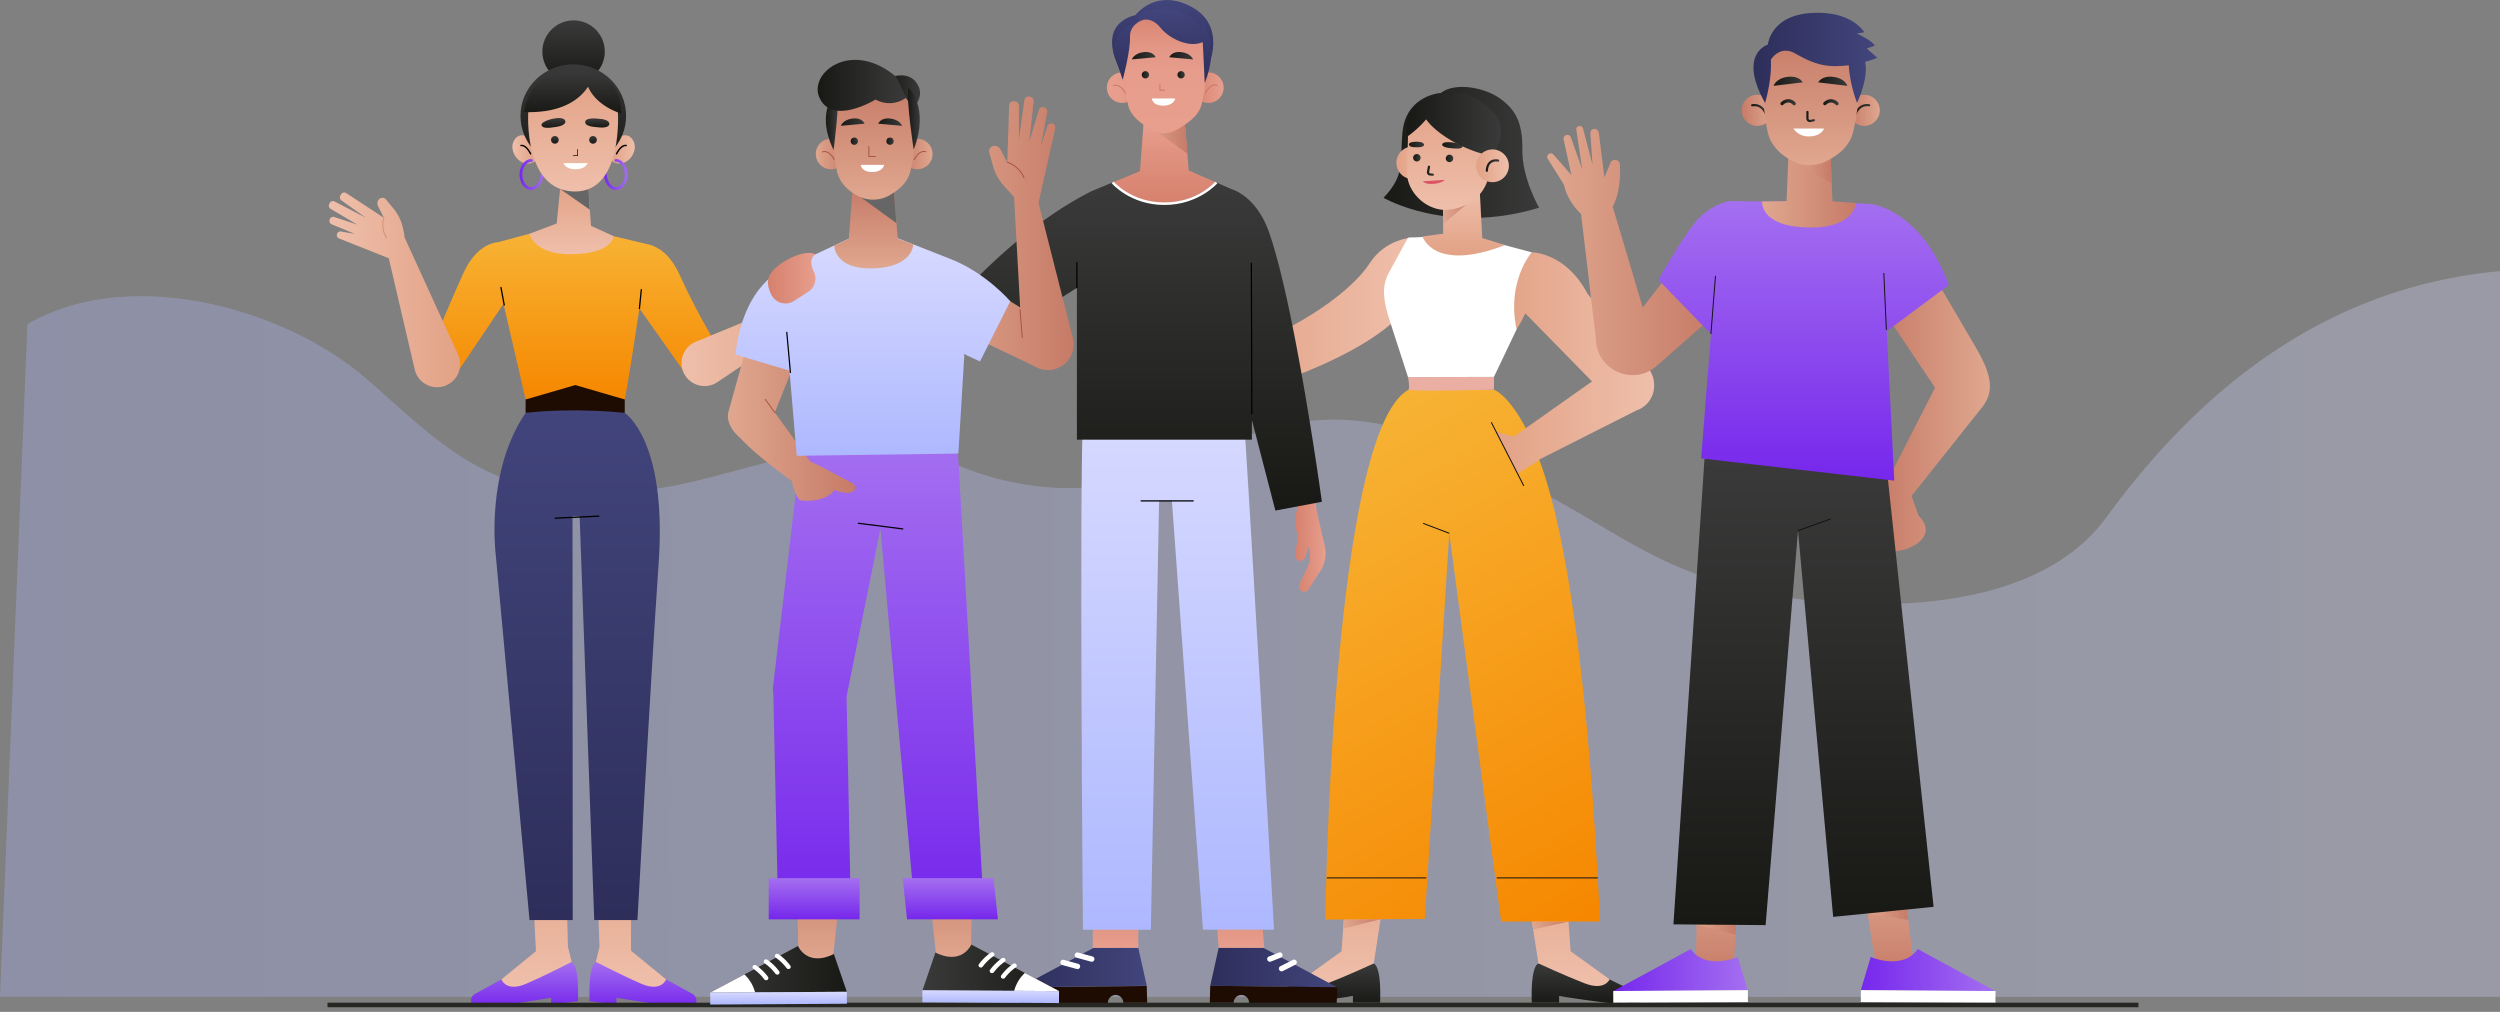 <svg xmlns="http://www.w3.org/2000/svg" xmlns:xlink="http://www.w3.org/1999/xlink" viewBox="0 0 1928.66 780.6"><rect x="0" y="0" width="1928.66" height="780.6" fill="#808080" stroke="none"/><defs><style>.cls-1{fill:url(#Degradado_sin_nombre_6);}.cls-2{fill:url(#Degradado_sin_nombre_6-2);}.cls-3{isolation:isolate;}.cls-4{opacity:0.3;fill:url(#Degradado_sin_nombre_46);}.cls-5{fill:url(#Degradado_sin_nombre_19);}.cls-6{fill:url(#Degradado_sin_nombre_19-2);}.cls-7{fill:url(#Degradado_sin_nombre_45);}.cls-8{fill:url(#Degradado_sin_nombre_202);}.cls-9{fill:url(#Degradado_sin_nombre_19-3);}.cls-10{fill:url(#Degradado_sin_nombre_45-2);}.cls-11{fill:url(#Degradado_sin_nombre_202-2);}.cls-12{fill:url(#Degradado_sin_nombre_32);}.cls-114,.cls-13,.cls-39,.cls-60,.cls-66,.cls-77,.cls-86,.cls-91,.cls-94{fill:none;}.cls-13,.cls-39{stroke:#111113;}.cls-13,.cls-39,.cls-91{stroke-miterlimit:10;}.cls-13{stroke-width:0.77px;}.cls-14{fill:url(#Degradado_sin_nombre_9);}.cls-15{fill:#ebaea3;}.cls-16{fill:url(#Degradado_sin_nombre_9-2);}.cls-17{fill:#fff;}.cls-18{fill:url(#Degradado_sin_nombre_9-3);}.cls-19{fill:url(#Degradado_sin_nombre_9-4);}.cls-20{fill:url(#Degradado_sin_nombre_202-3);}.cls-21{fill:url(#Degradado_sin_nombre_45-3);}.cls-22{fill:url(#Degradado_sin_nombre_19-4);}.cls-23{fill:url(#Degradado_sin_nombre_19-5);}.cls-24{fill:url(#Degradado_sin_nombre_19-6);}.cls-25{fill:url(#Degradado_sin_nombre_19-7);}.cls-26{fill:url(#Degradado_sin_nombre_19-8);}.cls-27{fill:#dc5368;}.cls-28{fill:url(#Degradado_sin_nombre_19-9);}.cls-29{fill:url(#Degradado_sin_nombre_9-5);}.cls-30{fill:url(#Degradado_sin_nombre_19-10);}.cls-31{fill:url(#Degradado_sin_nombre_11);}.cls-32{fill:url(#Degradado_sin_nombre_11-2);}.cls-33{fill:url(#Degradado_sin_nombre_7);}.cls-34{fill:url(#Degradado_sin_nombre_202-4);}.cls-35{fill:url(#Degradado_sin_nombre_11-3);}.cls-36{fill:url(#Degradado_sin_nombre_7-2);}.cls-37{fill:url(#Degradado_sin_nombre_202-5);}.cls-38{fill:url(#Degradado_sin_nombre_19-11);}.cls-39{stroke-width:0.75px;}.cls-40{fill:url(#Degradado_sin_nombre_202-6);}.cls-41{fill:url(#Degradado_sin_nombre_7-3);}.cls-42{fill:url(#Degradado_sin_nombre_202-7);}.cls-43{fill:url(#Degradado_sin_nombre_202-8);}.cls-44{fill:url(#Degradado_sin_nombre_11-4);}.cls-45{fill:url(#Degradado_sin_nombre_19-12);}.cls-46{fill:url(#Degradado_sin_nombre_11-5);}.cls-47{fill:url(#Degradado_sin_nombre_19-13);}.cls-48{fill:url(#Degradado_sin_nombre_202-9);}.cls-49{fill:url(#Degradado_sin_nombre_19-14);}.cls-50{fill:url(#Degradado_sin_nombre_19-15);}.cls-51{fill:url(#Degradado_sin_nombre_19-16);}.cls-52{fill:url(#Degradado_sin_nombre_19-17);}.cls-53{fill:url(#Degradado_sin_nombre_19-18);}.cls-54{fill:url(#Degradado_sin_nombre_4);}.cls-55{fill:url(#Degradado_sin_nombre_7-4);}.cls-56{fill:url(#Degradado_sin_nombre_45-4);}.cls-57{fill:url(#Degradado_sin_nombre_7-5);}.cls-58{fill:url(#Degradado_sin_nombre_45-5);}.cls-59{fill:url(#Degradado_sin_nombre_4-2);}.cls-60,.cls-77,.cls-86{stroke:#000;}.cls-114,.cls-60,.cls-66,.cls-77,.cls-86,.cls-94{stroke-linecap:round;stroke-linejoin:round;}.cls-60{stroke-width:1px;}.cls-61{fill:url(#Degradado_sin_nombre_32-2);}.cls-62{fill:url(#Degradado_sin_nombre_45-6);}.cls-63{fill:#1e0b02;}.cls-64{fill:url(#Degradado_sin_nombre_45-7);}.cls-65{fill:url(#Degradado_sin_nombre_45-8);}.cls-66{stroke:#d6967c;stroke-width:0.9px;}.cls-67{fill:url(#Degradado_sin_nombre_19-19);}.cls-68{fill:url(#Degradado_sin_nombre_9-6);}.cls-69{fill:url(#Degradado_sin_nombre_7-6);}.cls-70{fill:url(#Degradado_sin_nombre_45-9);}.cls-71{fill:url(#Degradado_sin_nombre_7-7);}.cls-72{fill:url(#Degradado_sin_nombre_19-20);}.cls-73{fill:#666;mix-blend-mode:overlay;}.cls-74{fill:url(#Degradado_sin_nombre_45-10);}.cls-75{fill:url(#Degradado_sin_nombre_19-21);}.cls-76{fill:url(#Degradado_sin_nombre_19-22);}.cls-77{stroke-width:0.52px;}.cls-78{fill:url(#Degradado_sin_nombre_19-23);}.cls-79{fill:url(#Degradado_sin_nombre_19-24);}.cls-80{fill:url(#Degradado_sin_nombre_19-25);}.cls-81{fill:url(#Degradado_sin_nombre_4-3);}.cls-82{fill:url(#Degradado_sin_nombre_24);}.cls-83{fill:url(#Degradado_sin_nombre_4-4);}.cls-84{fill:url(#Degradado_sin_nombre_24-2);}.cls-85{fill:url(#Degradado_sin_nombre_46-2);}.cls-86{stroke-width:0.95px;}.cls-87{fill:#e8b499;}.cls-88{fill:url(#Degradado_sin_nombre_18);}.cls-89{fill:url(#Degradado_sin_nombre_19-26);}.cls-90{fill:url(#Degradado_sin_nombre_18-2);}.cls-91{stroke:#fff;stroke-width:1.94px;}.cls-92{fill:url(#Degradado_sin_nombre_4-5);}.cls-93{fill:url(#Degradado_sin_nombre_16);}.cls-94{stroke:#c47268;stroke-width:0.69px;}.cls-95{fill:url(#Degradado_sin_nombre_20);}.cls-96{fill:url(#Degradado_sin_nombre_202-10);}.cls-97{fill:url(#Degradado_sin_nombre_16-2);}.cls-98{fill:url(#Degradado_sin_nombre_19-27);}.cls-99{fill:url(#Degradado_sin_nombre_19-28);}.cls-100{fill:url(#Degradado_sin_nombre_19-29);}.cls-101{fill:url(#Degradado_sin_nombre_19-30);}.cls-102{fill:url(#Degradado_sin_nombre_4-6);}.cls-103{fill:#262722;}.cls-104{fill:url(#Degradado_sin_nombre_202-11);}.cls-105{clip-path:url(#clip-path);}.cls-106{fill:url(#Degradado_sin_nombre_46-3);}.cls-107{fill:url(#Degradado_sin_nombre_202-12);}.cls-108{clip-path:url(#clip-path-2);}.cls-109{fill:url(#Degradado_sin_nombre_46-4);}.cls-110{fill:url(#Degradado_sin_nombre_7-8);}.cls-111{fill:url(#Degradado_sin_nombre_7-9);}.cls-112{fill:url(#Degradado_sin_nombre_7-10);}.cls-113{fill:url(#Degradado_sin_nombre_202-13);}.cls-114{stroke:#a8523f;stroke-width:0.75px;}.cls-115{fill:url(#Degradado_sin_nombre_202-14);}.cls-116{fill:url(#Degradado_sin_nombre_46-5);}.cls-117{fill:url(#Degradado_sin_nombre_18-3);}.cls-118{fill:url(#Degradado_sin_nombre_202-15);}.cls-119{fill:url(#Degradado_sin_nombre_19-31);}.cls-120{fill:url(#Degradado_sin_nombre_202-16);}.cls-121{fill:url(#Degradado_sin_nombre_11-6);}.cls-122{fill:url(#Degradado_sin_nombre_202-17);}.cls-123{fill:url(#Degradado_sin_nombre_19-32);}.cls-124{fill:url(#Degradado_sin_nombre_19-33);}.cls-125{fill:url(#Degradado_sin_nombre_19-34);}.cls-126{fill:url(#Degradado_sin_nombre_19-35);}.cls-127{fill:url(#Degradado_sin_nombre_19-36);}.cls-128{fill:url(#Degradado_sin_nombre_19-37);}.cls-129{fill:url(#Degradado_sin_nombre_19-38);}</style><linearGradient id="Degradado_sin_nombre_6" x1="539.22" y1="1058.74" x2="644.63" y2="1058.74" gradientUnits="userSpaceOnUse"><stop offset="0" stop-color="#3a3a3a"/><stop offset="1" stop-color="#181915"/></linearGradient><linearGradient id="Degradado_sin_nombre_6-2" x1="702.97" y1="1057.59" x2="808.38" y2="1057.59" xlink:href="#Degradado_sin_nombre_6"/><linearGradient id="Degradado_sin_nombre_46" x1="-8.66" y1="800.06" x2="1920" y2="800.06" gradientUnits="userSpaceOnUse"><stop offset="0" stop-color="#aeb8ff"/><stop offset="1" stop-color="#d7daff"/></linearGradient><linearGradient id="Degradado_sin_nombre_19" x1="1058.71" y1="428.52" x2="1178.68" y2="428.52" gradientUnits="userSpaceOnUse"><stop offset="0" stop-color="#181915"/><stop offset="1" stop-color="#3a3a3a"/></linearGradient><linearGradient id="Degradado_sin_nombre_19-2" x1="1214.87" y1="1086.24" x2="1214.87" y2="1054.21" xlink:href="#Degradado_sin_nombre_19"/><linearGradient id="Degradado_sin_nombre_45" x1="1198.72" y1="1071.63" x2="1198.72" y2="965.18" gradientUnits="userSpaceOnUse"><stop offset="0" stop-color="#efbfab"/><stop offset="0.99" stop-color="#e2a286"/></linearGradient><linearGradient id="Degradado_sin_nombre_202" x1="1181.8" y1="713.99" x2="1210.04" y2="713.99" gradientUnits="userSpaceOnUse"><stop offset="0" stop-color="#e0a78f"/><stop offset="1" stop-color="#c67b67"/></linearGradient><linearGradient id="Degradado_sin_nombre_19-3" x1="1014.33" y1="1085.94" x2="1014.33" y2="1054.21" xlink:href="#Degradado_sin_nombre_19"/><linearGradient id="Degradado_sin_nombre_45-2" x1="1030.55" y1="1071.63" x2="1030.55" y2="965.18" xlink:href="#Degradado_sin_nombre_45"/><linearGradient id="Degradado_sin_nombre_202-2" x1="1036.18" y1="712.73" x2="1065.07" y2="712.73" xlink:href="#Degradado_sin_nombre_202"/><linearGradient id="Degradado_sin_nombre_32" x1="1207.58" y1="1032.4" x2="992.96" y2="660.67" gradientUnits="userSpaceOnUse"><stop offset="0" stop-color="#f68700"/><stop offset="1" stop-color="#f7b334"/></linearGradient><linearGradient id="Degradado_sin_nombre_9" x1="933.24" y1="556.89" x2="1081.19" y2="556.89" gradientUnits="userSpaceOnUse"><stop offset="0.01" stop-color="#e2a286"/><stop offset="1" stop-color="#efbfab"/></linearGradient><linearGradient id="Degradado_sin_nombre_9-2" x1="1142.48" y1="590.97" x2="1267.46" y2="590.97" xlink:href="#Degradado_sin_nombre_9"/><linearGradient id="Degradado_sin_nombre_9-3" x1="1120.49" y1="508.05" x2="1120.49" y2="456.1" xlink:href="#Degradado_sin_nombre_9"/><linearGradient id="Degradado_sin_nombre_9-4" x1="1068.62" y1="436.5" x2="1093.71" y2="436.5" xlink:href="#Degradado_sin_nombre_9"/><linearGradient id="Degradado_sin_nombre_202-3" x1="1113.11" y1="161.73" x2="1139.88" y2="161.73" xlink:href="#Degradado_sin_nombre_202"/><linearGradient id="Degradado_sin_nombre_45-3" x1="1109.12" y1="472.86" x2="1109.12" y2="385.99" xlink:href="#Degradado_sin_nombre_45"/><linearGradient id="Degradado_sin_nombre_19-4" x1="1092.15" y1="442.67" x2="1097.54" y2="442.67" xlink:href="#Degradado_sin_nombre_19"/><linearGradient id="Degradado_sin_nombre_19-5" x1="1103.87" y1="423.09" x2="1119.67" y2="423.09" xlink:href="#Degradado_sin_nombre_19"/><linearGradient id="Degradado_sin_nombre_19-6" x1="1078.28" y1="422.43" x2="1090.02" y2="422.43" xlink:href="#Degradado_sin_nombre_19"/><linearGradient id="Degradado_sin_nombre_19-7" x1="1081.52" y1="432.63" x2="1087.26" y2="432.63" xlink:href="#Degradado_sin_nombre_19"/><linearGradient id="Degradado_sin_nombre_19-8" x1="1106.71" y1="433.15" x2="1112.45" y2="433.15" xlink:href="#Degradado_sin_nombre_19"/><linearGradient id="Degradado_sin_nombre_19-9" x1="1076.46" y1="407.14" x2="1149.18" y2="407.14" xlink:href="#Degradado_sin_nombre_19"/><linearGradient id="Degradado_sin_nombre_9-5" x1="1130.12" y1="438.84" x2="1155.38" y2="438.84" xlink:href="#Degradado_sin_nombre_9"/><linearGradient id="Degradado_sin_nombre_19-10" x1="1137.54" y1="438.68" x2="1147.89" y2="438.68" xlink:href="#Degradado_sin_nombre_19"/><linearGradient id="Degradado_sin_nombre_11" x1="1439.55" y1="628.95" x2="1526.51" y2="628.95" gradientUnits="userSpaceOnUse"><stop offset="0" stop-color="#c67b67"/><stop offset="1" stop-color="#e0a78f"/></linearGradient><linearGradient id="Degradado_sin_nombre_11-2" x1="1324.97" y1="753.42" x2="1324.97" y2="672.84" xlink:href="#Degradado_sin_nombre_11"/><linearGradient id="Degradado_sin_nombre_7" x1="1235.8" y1="1059.34" x2="1339.67" y2="1059.34" gradientUnits="userSpaceOnUse"><stop offset="0" stop-color="#7627ec"/><stop offset="1" stop-color="#a46ff0"/></linearGradient><linearGradient id="Degradado_sin_nombre_202-4" x1="1308.81" y1="717.18" x2="1339.32" y2="717.18" xlink:href="#Degradado_sin_nombre_202"/><linearGradient id="Degradado_sin_nombre_11-3" x1="1456.45" y1="753.55" x2="1456.45" y2="672.97" xlink:href="#Degradado_sin_nombre_11"/><linearGradient id="Degradado_sin_nombre_7-2" x1="1426.87" y1="1059.34" x2="1530.74" y2="1059.34" xlink:href="#Degradado_sin_nombre_7"/><linearGradient id="Degradado_sin_nombre_202-5" x1="1440.68" y1="705.71" x2="1472.19" y2="705.71" xlink:href="#Degradado_sin_nombre_202"/><linearGradient id="Degradado_sin_nombre_19-11" x1="1391.34" y1="713.7" x2="1391.34" y2="353.77" xlink:href="#Degradado_sin_nombre_19"/><linearGradient id="Degradado_sin_nombre_202-6" x1="1184.94" y1="504.15" x2="1314.42" y2="504.15" xlink:href="#Degradado_sin_nombre_202"/><linearGradient id="Degradado_sin_nombre_7-3" x1="1382.75" y1="681.79" x2="1382.75" y2="466.12" xlink:href="#Degradado_sin_nombre_7"/><linearGradient id="Degradado_sin_nombre_202-7" x1="1350.8" y1="455.25" x2="1423.15" y2="455.25" xlink:href="#Degradado_sin_nombre_202"/><linearGradient id="Degradado_sin_nombre_202-8" x1="1381.24" y1="127.63" x2="1413.15" y2="127.63" xlink:href="#Degradado_sin_nombre_202"/><linearGradient id="Degradado_sin_nombre_11-4" x1="1417.58" y1="396.05" x2="1441.52" y2="396.05" xlink:href="#Degradado_sin_nombre_11"/><linearGradient id="Degradado_sin_nombre_19-12" x1="1422" y1="395.34" x2="1434.2" y2="395.34" xlink:href="#Degradado_sin_nombre_19"/><linearGradient id="Degradado_sin_nombre_11-5" x1="1334.97" y1="396.05" x2="1358.91" y2="396.05" xlink:href="#Degradado_sin_nombre_11"/><linearGradient id="Degradado_sin_nombre_19-13" x1="1342.29" y1="395.34" x2="1354.49" y2="395.34" xlink:href="#Degradado_sin_nombre_19"/><linearGradient id="Degradado_sin_nombre_202-9" x1="1388.16" y1="438.25" x2="1388.16" y2="336.89" xlink:href="#Degradado_sin_nombre_202"/><linearGradient id="Degradado_sin_nombre_19-14" x1="1384.82" y1="400.82" x2="1391.5" y2="400.82" xlink:href="#Degradado_sin_nombre_19"/><linearGradient id="Degradado_sin_nombre_19-15" x1="1359.58" y1="373.63" x2="1382.05" y2="373.63" xlink:href="#Degradado_sin_nombre_19"/><linearGradient id="Degradado_sin_nombre_19-16" x1="1394.07" y1="373.63" x2="1416.54" y2="373.63" xlink:href="#Degradado_sin_nombre_19"/><linearGradient id="Degradado_sin_nombre_19-17" x1="1397.88" y1="389.79" x2="1409.73" y2="389.79" xlink:href="#Degradado_sin_nombre_19"/><linearGradient id="Degradado_sin_nombre_19-18" x1="1364.88" y1="389.79" x2="1376.74" y2="389.79" xlink:href="#Degradado_sin_nombre_19"/><linearGradient id="Degradado_sin_nombre_4" x1="1344.11" y1="355.54" x2="1439.64" y2="355.54" gradientUnits="userSpaceOnUse"><stop offset="0" stop-color="#2d2e5a"/><stop offset="1" stop-color="#42457c"/></linearGradient><linearGradient id="Degradado_sin_nombre_7-4" x1="487.31" y1="1087.92" x2="487.31" y2="1053" xlink:href="#Degradado_sin_nombre_7"/><linearGradient id="Degradado_sin_nombre_45-4" x1="478.12" y1="1072.17" x2="478.12" y2="958.11" xlink:href="#Degradado_sin_nombre_45"/><linearGradient id="Degradado_sin_nombre_7-5" x1="396.05" y1="1087.92" x2="396.05" y2="1053" xlink:href="#Degradado_sin_nombre_7"/><linearGradient id="Degradado_sin_nombre_45-5" x1="405.24" y1="1072.17" x2="405.24" y2="958.11" xlink:href="#Degradado_sin_nombre_45"/><linearGradient id="Degradado_sin_nombre_4-2" x1="436.58" y1="1020.74" x2="436.58" y2="620.72" xlink:href="#Degradado_sin_nombre_4"/><linearGradient id="Degradado_sin_nombre_32-2" x1="434.24" y1="619.13" x2="434.24" y2="491.28" xlink:href="#Degradado_sin_nombre_32"/><linearGradient id="Degradado_sin_nombre_45-6" x1="517.09" y1="572.66" x2="628.99" y2="572.66" xlink:href="#Degradado_sin_nombre_45"/><linearGradient id="Degradado_sin_nombre_45-7" x1="432.31" y1="507.07" x2="432.31" y2="452.76" xlink:href="#Degradado_sin_nombre_45"/><linearGradient id="Degradado_sin_nombre_45-8" x1="245.09" y1="534.53" x2="346.37" y2="534.53" xlink:href="#Degradado_sin_nombre_45"/><linearGradient id="Degradado_sin_nombre_19-19" x1="442.5" y1="63.88" x2="442.5" y2="15.71" xlink:href="#Degradado_sin_nombre_19"/><linearGradient id="Degradado_sin_nombre_9-6" x1="462.93" y1="426.24" x2="481.07" y2="426.24" xlink:href="#Degradado_sin_nombre_9"/><linearGradient id="Degradado_sin_nombre_7-6" x1="457.15" y1="445.59" x2="475.53" y2="445.59" xlink:href="#Degradado_sin_nombre_7"/><linearGradient id="Degradado_sin_nombre_45-9" x1="386.61" y1="426.24" x2="404.75" y2="426.24" xlink:href="#Degradado_sin_nombre_45"/><linearGradient id="Degradado_sin_nombre_7-7" x1="392.15" y1="445.59" x2="410.83" y2="445.59" xlink:href="#Degradado_sin_nombre_7"/><linearGradient id="Degradado_sin_nombre_19-20" x1="442.28" y1="129.11" x2="442.28" y2="49.67" xlink:href="#Degradado_sin_nombre_19"/><linearGradient id="Degradado_sin_nombre_45-10" x1="433.48" y1="458.68" x2="433.48" y2="369.75" xlink:href="#Degradado_sin_nombre_45"/><linearGradient id="Degradado_sin_nombre_19-21" x1="448.83" y1="421.78" x2="448.83" y2="415.89" xlink:href="#Degradado_sin_nombre_19"/><linearGradient id="Degradado_sin_nombre_19-22" x1="419.4" y1="421.78" x2="419.4" y2="415.89" xlink:href="#Degradado_sin_nombre_19"/><linearGradient id="Degradado_sin_nombre_19-23" x1="418.31" y1="409.56" x2="418.31" y2="402.01" xlink:href="#Degradado_sin_nombre_19"/><linearGradient id="Degradado_sin_nombre_19-24" x1="452.08" y1="409.35" x2="452.08" y2="402.31" xlink:href="#Degradado_sin_nombre_19"/><linearGradient id="Degradado_sin_nombre_19-25" x1="433.19" y1="398.55" x2="433.19" y2="365.36" xlink:href="#Degradado_sin_nombre_19"/><linearGradient id="Degradado_sin_nombre_4-3" x1="786.77" y1="746.44" x2="884.68" y2="746.44" xlink:href="#Degradado_sin_nombre_4"/><linearGradient id="Degradado_sin_nombre_24" x1="860.6" y1="731.21" x2="860.6" y2="682.67" gradientUnits="userSpaceOnUse"><stop offset="0" stop-color="#e89f8e"/><stop offset="1" stop-color="#d6816e"/></linearGradient><linearGradient id="Degradado_sin_nombre_4-4" x1="933.64" y1="746.44" x2="1031.56" y2="746.44" xlink:href="#Degradado_sin_nombre_4"/><linearGradient id="Degradado_sin_nombre_24-2" x1="955.85" y1="731.21" x2="955.85" y2="682.67" xlink:href="#Degradado_sin_nombre_24"/><linearGradient id="Degradado_sin_nombre_46-2" x1="899.86" y1="1028.15" x2="899.86" y2="627.31" xlink:href="#Degradado_sin_nombre_46"/><linearGradient id="Degradado_sin_nombre_18" x1="990.29" y1="731.67" x2="1013.97" y2="731.67" gradientUnits="userSpaceOnUse"><stop offset="0" stop-color="#d6816e"/><stop offset="0.65" stop-color="#e19381"/><stop offset="1" stop-color="#e89f8e"/></linearGradient><linearGradient id="Degradado_sin_nombre_19-26" x1="873.5" y1="704.82" x2="873.5" y2="451.64" xlink:href="#Degradado_sin_nombre_19"/><linearGradient id="Degradado_sin_nombre_18-2" x1="889.7" y1="467.81" x2="889.7" y2="405.08" xlink:href="#Degradado_sin_nombre_18"/><linearGradient id="Degradado_sin_nombre_4-5" x1="888.29" y1="363.22" x2="888.29" y2="310.94" xlink:href="#Degradado_sin_nombre_4"/><linearGradient id="Degradado_sin_nombre_16" x1="845.26" y1="378.57" x2="868.8" y2="378.57" gradientUnits="userSpaceOnUse"><stop offset="0" stop-color="#e89f8e"/><stop offset="0.51" stop-color="#e79d8c"/><stop offset="0.74" stop-color="#e39685"/><stop offset="0.91" stop-color="#dc8a78"/><stop offset="1" stop-color="#d6816e"/></linearGradient><linearGradient id="Degradado_sin_nombre_20" x1="911.78" y1="378.57" x2="935.33" y2="378.57" gradientUnits="userSpaceOnUse"><stop offset="0" stop-color="#d6816e"/><stop offset="1" stop-color="#e89f8e"/></linearGradient><linearGradient id="Degradado_sin_nombre_202-10" x1="882.71" y1="106.56" x2="916.04" y2="106.56" xlink:href="#Degradado_sin_nombre_202"/><linearGradient id="Degradado_sin_nombre_16-2" x1="889.84" y1="413.68" x2="889.84" y2="322.88" xlink:href="#Degradado_sin_nombre_16"/><linearGradient id="Degradado_sin_nombre_19-27" x1="872.18" y1="368.63" x2="877.79" y2="368.63" xlink:href="#Degradado_sin_nombre_19"/><linearGradient id="Degradado_sin_nombre_19-28" x1="899.7" y1="368.63" x2="905.32" y2="368.63" xlink:href="#Degradado_sin_nombre_19"/><linearGradient id="Degradado_sin_nombre_19-29" x1="864.53" y1="353.92" x2="882.86" y2="353.92" xlink:href="#Degradado_sin_nombre_19"/><linearGradient id="Degradado_sin_nombre_19-30" x1="893.45" y1="353.92" x2="911.78" y2="353.92" xlink:href="#Degradado_sin_nombre_19"/><linearGradient id="Degradado_sin_nombre_4-6" x1="887.99" y1="375.12" x2="887.99" y2="317.74" xlink:href="#Degradado_sin_nombre_4"/><linearGradient id="Degradado_sin_nombre_202-11" x1="631.89" y1="742.38" x2="631.89" y2="660.22" xlink:href="#Degradado_sin_nombre_202"/><clipPath id="clip-path" transform="translate(8.66 -310.94)"><path class="cls-1" d="M634.62,1046.89s-18.49,10.79-27.72-6.11l-67.68,35.92,105.41-.65Z"/></clipPath><linearGradient id="Degradado_sin_nombre_46-3" x1="591.96" y1="1085.92" x2="591.96" y2="1076.05" gradientTransform="translate(6.62 -3.6) rotate(0.35)" xlink:href="#Degradado_sin_nombre_46"/><linearGradient id="Degradado_sin_nombre_202-12" x1="733.03" y1="741.24" x2="733.03" y2="659.07" xlink:href="#Degradado_sin_nombre_202"/><clipPath id="clip-path-2" transform="translate(8.66 -310.94)"><path class="cls-2" d="M713,1045.75s18.5,10.78,27.73-6.12l67.68,35.92L703,1074.91Z"/></clipPath><linearGradient id="Degradado_sin_nombre_46-4" x1="755.64" y1="1084.77" x2="755.64" y2="1074.91" gradientTransform="translate(1830.84 317.61) rotate(89.65)" xlink:href="#Degradado_sin_nombre_46"/><linearGradient id="Degradado_sin_nombre_7-8" x1="669.07" y1="1015" x2="669.07" y2="652.5" xlink:href="#Degradado_sin_nombre_7"/><linearGradient id="Degradado_sin_nombre_7-9" x1="628.1" y1="709.24" x2="628.1" y2="677.47" xlink:href="#Degradado_sin_nombre_7"/><linearGradient id="Degradado_sin_nombre_7-10" x1="733.11" y1="709.24" x2="733.11" y2="677.47" xlink:href="#Degradado_sin_nombre_7"/><linearGradient id="Degradado_sin_nombre_202-13" x1="705.41" y1="490.95" x2="819.66" y2="490.95" xlink:href="#Degradado_sin_nombre_202"/><linearGradient id="Degradado_sin_nombre_202-14" x1="552.9" y1="629.3" x2="650.99" y2="629.3" xlink:href="#Degradado_sin_nombre_202"/><linearGradient id="Degradado_sin_nombre_46-5" x1="664.69" y1="662.57" x2="664.69" y2="494.72" xlink:href="#Degradado_sin_nombre_46"/><linearGradient id="Degradado_sin_nombre_18-3" x1="583.78" y1="525.58" x2="620.48" y2="525.58" xlink:href="#Degradado_sin_nombre_18"/><linearGradient id="Degradado_sin_nombre_202-15" x1="665.38" y1="518.05" x2="665.38" y2="456.31" xlink:href="#Degradado_sin_nombre_202"/><linearGradient id="Degradado_sin_nombre_19-31" x1="676.69" y1="387.29" x2="701.15" y2="387.29" xlink:href="#Degradado_sin_nombre_19"/><linearGradient id="Degradado_sin_nombre_202-16" x1="620.7" y1="429.8" x2="644.25" y2="429.8" xlink:href="#Degradado_sin_nombre_202"/><linearGradient id="Degradado_sin_nombre_11-6" x1="687.23" y1="429.8" x2="710.77" y2="429.8" xlink:href="#Degradado_sin_nombre_11"/><linearGradient id="Degradado_sin_nombre_202-17" x1="665.29" y1="464.91" x2="665.29" y2="374.11" xlink:href="#Degradado_sin_nombre_202"/><linearGradient id="Degradado_sin_nombre_19-32" x1="647.62" y1="419.86" x2="653.23" y2="419.86" xlink:href="#Degradado_sin_nombre_19"/><linearGradient id="Degradado_sin_nombre_19-33" x1="683.81" y1="108.92" x2="689.42" y2="108.92" xlink:href="#Degradado_sin_nombre_19"/><linearGradient id="Degradado_sin_nombre_19-34" x1="639.97" y1="405.15" x2="658.31" y2="405.15" xlink:href="#Degradado_sin_nombre_19"/><linearGradient id="Degradado_sin_nombre_19-35" x1="668.89" y1="405.15" x2="687.23" y2="405.15" xlink:href="#Degradado_sin_nombre_19"/><linearGradient id="Degradado_sin_nombre_19-36" x1="628.44" y1="403.99" x2="637.73" y2="403.99" xlink:href="#Degradado_sin_nombre_19"/><linearGradient id="Degradado_sin_nombre_19-37" x1="691.76" y1="402.41" x2="700.94" y2="402.41" xlink:href="#Degradado_sin_nombre_19"/><linearGradient id="Degradado_sin_nombre_19-38" x1="622.15" y1="376.8" x2="690.45" y2="376.8" xlink:href="#Degradado_sin_nombre_19"/></defs><g class="cls-3"><g id="Layer_1" data-name="Layer 1"><path class="cls-4" d="M12.49,561c78.17-45.3,196.55-13.07,259.79,40.72,30.39,25.85,58.55,55.25,94.87,72.71,40,19.23,86,19.94,129.45,13.69,44.2-6.37,85.53-23.37,130-29.1,34.68-4.46,71-2.68,103.08,10.67,50.41,21,106.53,24.43,157.74,4.85,28.94-11.06,56.43-25.84,86.47-33.75,83.35-22,153.13,19.88,222.28,58.35,34.6,19.25,66,41.06,104,54.69A396,396,0,0,0,1415,776.49c70.12,3.32,158-7.1,201.4-66.54C1690,609,1787.74,532.11,1920,520.12V1080H-8.66Z" transform="translate(8.66 -310.94)"/><path class="cls-5" d="M1102.77,382.73s-27,1.35-29.56,31c-1.92,22.14,2.35,32.07-14.5,49.78,0,0,49.29,29.09,120,7.69,0,0-13.28-22.92-12.92-44.69s-5.86-31.34-17.21-39.58S1114.12,373.83,1102.77,382.73Z" transform="translate(8.66 -310.94)"/><path class="cls-6" d="M1233,1066.47l20.68,10.21a5.16,5.16,0,0,1,2.84,5.91c-.54,1.85-2.29,3.56-6.89,3.64-10.23.19-55.48-6.87-55.48-6.87v5.12h-21.06s-1.41-26.75,5-30.27Z" transform="translate(8.66 -310.94)"/><path class="cls-7" d="M1203,1044.79l-5.26-76.45-33.3-3.16,13.73,89s19.78,9.21,35.57,15.32,19.35-3.06,19.35-3.06Z" transform="translate(8.66 -310.94)"/><polygon class="cls-8" points="1210.04 710.94 1182.74 717.03 1181.8 710.94 1210.04 710.94"/><path class="cls-9" d="M996.22,1066.47l-20.68,10.21a5.16,5.16,0,0,0-2.84,5.91c.54,1.85,2.3,3.27,6.9,3.35,10.23.18,55.47-6.58,55.47-6.58v5.12H1056s1.56-26.75-4.84-30.27Z" transform="translate(8.66 -310.94)"/><path class="cls-10" d="M1031.57,968.34l-5.26,76.45-30.09,21.68s3.57,9.17,19.35,3.06,35.57-15.32,35.57-15.32l13.73-89Z" transform="translate(8.66 -310.94)"/><polygon class="cls-11" points="1065.07 709.15 1036.66 709.34 1036.18 716.31 1065.07 709.15"/><path class="cls-12" d="M1143.86,611.59s28.56,9.25,49.67,106.07,28.55,232.34,32.27,304.22h-76.4l-40-299.52-18.89,297.49-76.69.53s4.42-376.19,64.16-408.79Z" transform="translate(8.66 -310.94)"/><line class="cls-13" x1="1118.06" y1="411.42" x2="1097.91" y2="403.75"/><line class="cls-13" x1="1232.65" y1="677.27" x2="1154.69" y2="677.27"/><line class="cls-13" x1="1100.34" y1="677.27" x2="1023.6" y2="677.27"/><path class="cls-14" d="M1047.91,514.15c-12.39,19.29-50.15,49.25-108.45,69.45l-6.22,36s99.21-24.82,138.37-65.51l9.58-59.93S1060.31,494.87,1047.91,514.15Z" transform="translate(8.66 -310.94)"/><path class="cls-15" d="M1078,611.59c-1.13,1.52,65.88,0,65.88,0v-9.87l-66.29.18S1079.12,610.07,1078,611.59Z" transform="translate(8.66 -310.94)"/><path class="cls-16" d="M1267.44,607.69a20.6,20.6,0,0,0-3-10.51L1216,537.44c-17-32.05-43-31.82-43-31.82l-22.71,3.77-7.81,36.21L1161.35,565a106.07,106.07,0,0,0,6.7-12.35l51.48,52.55-60.26,42.53-13.69-3.56,16.47,32.12,16.16-10-.32-.36,75.9-38.36A20.08,20.08,0,0,0,1267.44,607.69Z" transform="translate(8.66 -310.94)"/><line class="cls-13" x1="1150.45" y1="325.74" x2="1175.56" y2="374.85"/><path class="cls-17" d="M1149.69,499.41l23.31,6.21S1153.33,528,1161.35,565l-17.49,36.7-66.29.18-14.2-43.82c-3.9-12.05-6.89-24.79-.95-36l15.15-27.78,14.55-.62Z" transform="translate(8.66 -310.94)"/><path class="cls-18" d="M1134.83,494.61l-2-38.51L1104.52,468l.19,23.21-16,2.17s8.61,27.91,63.67,6.65Z" transform="translate(8.66 -310.94)"/><path class="cls-19" d="M1093.71,436.3A12.55,12.55,0,1,1,1081,424,12.56,12.56,0,0,1,1093.71,436.3Z" transform="translate(8.66 -310.94)"/><polygon class="cls-20" points="1113.32 172.87 1139.88 150.58 1113.11 154.63 1113.32 172.87"/><path class="cls-21" d="M1105.33,472.86h0c-16-.82-28.68-15.45-28.45-28.55l.67-28.41a30.45,30.45,0,0,1,30-29.91h0c16.81-.25,33.6,13.12,33.85,29.93l-.85,24.86C1139.85,460,1124.56,472.56,1105.33,472.86Z" transform="translate(8.66 -310.94)"/><path class="cls-22" d="M1096.69,446.55h-.08l-2.21-.2a2.53,2.53,0,0,1-1.74-1,2.47,2.47,0,0,1-.47-1.93l.7-4a.84.84,0,0,1,1-.69.86.86,0,0,1,.69,1l-.7,4a.78.78,0,0,0,.15.61.75.75,0,0,0,.55.3l2.21.21a.84.84,0,0,1,.76.92A.85.85,0,0,1,1096.69,446.55Z" transform="translate(8.66 -310.94)"/><path class="cls-23" d="M1110.89,420.74s-6.8-.93-7,1.85c0,0-.09,1.88,5.84,2.58s9.28.64,9.92-1.1S1114.09,420.94,1110.89,420.74Z" transform="translate(8.66 -310.94)"/><path class="cls-24" d="M1084,420.29s5.67-.27,6,2.36c0,0,.17,1.79-4.78,1.92s-6.53-.58-6.92-2C1077.88,420.89,1081.35,420.19,1084,420.29Z" transform="translate(8.66 -310.94)"/><path class="cls-25" d="M1087.26,432.7a2.87,2.87,0,1,1-2.81-2.94A2.86,2.86,0,0,1,1087.26,432.7Z" transform="translate(8.66 -310.94)"/><path class="cls-26" d="M1112.45,433.21a2.87,2.87,0,1,1-2.81-2.93A2.86,2.86,0,0,1,1112.45,433.21Z" transform="translate(8.66 -310.94)"/><path class="cls-27" d="M1089,450.82l17.07-1.14s-2.87,3.16-10.72,3.16C1090.27,452.84,1089,450.82,1089,450.82Z" transform="translate(8.66 -310.94)"/><path class="cls-28" d="M1143.19,397.32c-13.47-13-23.91-14.5-23.91-14.5l-19.6.41a29,29,0,0,0-5.89,3.57c-.84.26-1.77.55-2.89,1-12.07,4.31-16.77,20.08-13.35,28.14a78,78,0,0,0,14-12.92c7.87,11.22,29.7,24.49,51.66,28.47C1143.19,431.45,1156.66,410.27,1143.19,397.32Z" transform="translate(8.66 -310.94)"/><path class="cls-29" d="M1155.38,438.65a12.63,12.63,0,1,1-12.82-12.43A12.63,12.63,0,0,1,1155.38,438.65Z" transform="translate(8.66 -310.94)"/><path class="cls-30" d="M1138.39,443.52a.84.84,0,0,1-.85-.84c0-.19,0-4.58,2.87-7.12,1.67-1.47,3.94-2,6.75-1.59a.85.85,0,1,1-.26,1.69,6.42,6.42,0,0,0-5.36,1.18c-2.32,2-2.29,5.78-2.29,5.81a.85.85,0,0,1-.85.87Z" transform="translate(8.66 -310.94)"/><path class="cls-31" d="M1515.29,578.4l-33.39-56.87-42.35,22L1484.14,610l-37.77,74c-2.09,2.66-4.12,7.61-4.74,16.79-1.39,20.84-6.62,34.56,7.67,35.54s38.7-11,22-27.78l-5.25-15,53.56-67.37C1531.25,612.68,1527,598.53,1515.29,578.4Z" transform="translate(8.66 -310.94)"/><polygon class="cls-32" points="1308.28 751.57 1309.35 674.49 1341.66 672.85 1337.04 753.42 1308.28 751.57 1308.28 751.57"/><path class="cls-33" d="M1332,1049.23s-24.67,10.68-36.27-6.13l-59.94,32.48,103.87-.7Z" transform="translate(8.66 -310.94)"/><rect class="cls-17" x="1235.83" y="1075.23" width="103.87" height="9.17" transform="translate(2591.4 1840.04) rotate(179.62)"/><polygon class="cls-34" points="1339.32 713.52 1338.89 721.11 1308.81 713.26 1339.32 713.52"/><polygon class="cls-35" points="1477.37 751.69 1467.84 674.62 1435.53 672.97 1448.62 753.55 1477.37 751.69 1477.37 751.69"/><path class="cls-36" d="M1434.53,1049.23s24.67,10.68,36.27-6.13l59.94,32.48-103.87-.7Z" transform="translate(8.66 -310.94)"/><rect class="cls-17" x="1426.84" y="1075.23" width="103.87" height="9.17" transform="translate(15.93 -320.82) rotate(0.38)"/><polygon class="cls-37" points="1440.68 704.69 1472.19 709.79 1471.18 701.63 1440.68 704.69"/><polygon class="cls-38" points="1314.97 353.77 1290.99 713.11 1362.11 713.7 1387.09 409.36 1414.21 707.34 1491.69 699.58 1454.75 353.77 1314.97 353.77"/><line class="cls-39" x1="1387.09" y1="409.36" x2="1412.25" y2="400.32"/><path class="cls-40" d="M1275.53,526.5l-16.88,21.65-23.18-77.87c2.12-3.64,6.47-13.51,5.58-32.38a3.84,3.84,0,0,0-7.57-.71l-4.39,10.62-4.27-34.13c-.22-1.44-1.39-3.39-3.25-3.28a3.13,3.13,0,0,0-3.34,3.14l1.68,24.34L1212.53,410a2.62,2.62,0,0,0-5.12,1l4.57,30.64L1203.26,417a2.92,2.92,0,0,0-5.61,1.59l6,27.44-14-16a2.76,2.76,0,0,0-4.14,3.62l12.43,19.87s1.78,11.66,13.12,22.55l11.43,95.85c-.08,24,27.9,37.17,46.35,21.81l45.61-40.12Z" transform="translate(8.66 -310.94)"/><path class="cls-41" d="M1494.82,530.78c-22-58.72-59.85-62.34-59.85-62.34v0c-.34-.05-.67-.12-1-.14l-29.88-1.5-78.51-.71s-15.54,2.26-27.33,17.43-27.55,43.34-27.55,43.34l40.57,41.72-7.56,96,149,17.16-5.83-115.29Z" transform="translate(8.66 -310.94)"/><line class="cls-39" x1="1453.29" y1="210.59" x2="1455.26" y2="254.45"/><line class="cls-39" x1="1319.91" y1="257.67" x2="1323.44" y2="212.77"/><path class="cls-42" d="M1405,466.25c0-.24,0-.46,0-.7l-1.65-40.6-32-.9-1.72,42.07h0l-18.89.23s-2,19.13,34.85,20.08,37.48-18.85,37.48-18.85Z" transform="translate(8.66 -310.94)"/><polygon class="cls-43" points="1381.24 122.47 1413.15 141.24 1412.05 114.01 1381.24 122.47"/><path class="cls-44" d="M1441.52,396.05a12,12,0,1,1-12-12A12,12,0,0,1,1441.52,396.05Z" transform="translate(8.66 -310.94)"/><path class="cls-45" d="M1422.84,399.49a.84.84,0,0,1-.68-1.34c.07-.1.16-.28.29-.52,1-1.82,3.91-7.36,11-6.31a.84.84,0,0,1,.71.95.83.83,0,0,1-1,.71c-6-.87-8.29,3.55-9.29,5.44a7.5,7.5,0,0,1-.42.73A.86.86,0,0,1,1422.84,399.49Z" transform="translate(8.66 -310.94)"/><path class="cls-46" d="M1335,396.05a12,12,0,1,0,12-12A12,12,0,0,0,1335,396.05Z" transform="translate(8.66 -310.94)"/><path class="cls-47" d="M1353.65,399.49a.86.86,0,0,1-.68-.34,7.5,7.5,0,0,1-.42-.73c-1-1.89-3.31-6.32-9.29-5.44a.84.84,0,1,1-.25-1.66c7.12-1.05,10.06,4.49,11,6.31a5,5,0,0,0,.28.52.83.83,0,0,1-.67,1.34Z" transform="translate(8.66 -310.94)"/><path class="cls-48" d="M1425.47,374.66a166.31,166.31,0,0,1-4.41,37.76c-2.16,9.15-8.22,15.54-16.79,20.69l-1.54.92a29.85,29.85,0,0,1-30,.34h0c-9.29-5.29-15.79-12.27-17.79-22.08-3.64-17.86-4-37.63-4-37.63s-3.47-38.51,36.75-37.76S1425.47,374.66,1425.47,374.66Z" transform="translate(8.66 -310.94)"/><path class="cls-49" d="M1387.6,405.15a2.72,2.72,0,0,1-1.73-.62,2.86,2.86,0,0,1-1-2.22v-5a.86.86,0,0,1,.85-.86h0a.86.86,0,0,1,.85.85v5a1.14,1.14,0,0,0,.42.9,1,1,0,0,0,.88.22l2.65-.56a.84.84,0,0,1,1,.66.85.85,0,0,1-.66,1l-2.66.55A2.6,2.6,0,0,1,1387.6,405.15Z" transform="translate(8.66 -310.94)"/><path class="cls-50" d="M1382.05,374.48l-22.47,2.69s1.8-5.93,11-6.95S1382.05,374.48,1382.05,374.48Z" transform="translate(8.66 -310.94)"/><path class="cls-51" d="M1394.07,374.48l22.47,2.69s-1.81-5.93-11-6.95S1394.07,374.48,1394.07,374.48Z" transform="translate(8.66 -310.94)"/><path class="cls-17" d="M1374.91,410.1h23.59s-1.87,6.08-11.8,6.08A13.69,13.69,0,0,1,1374.91,410.1Z" transform="translate(8.66 -310.94)"/><path class="cls-52" d="M1408.45,392.14a1.26,1.26,0,0,1-.9-.37,5.21,5.21,0,0,0-3.66-1.77h-.06a5.93,5.93,0,0,0-3.74,1.74,1.28,1.28,0,0,1-1.88-1.74,8.46,8.46,0,0,1,5.55-2.56h.14a7.65,7.65,0,0,1,5.46,2.53,1.28,1.28,0,0,1-.91,2.18Z" transform="translate(8.66 -310.94)"/><path class="cls-53" d="M1375.46,392.14a1.28,1.28,0,0,1-.91-.37,5.18,5.18,0,0,0-3.65-1.77h-.06a5.93,5.93,0,0,0-3.74,1.74,1.28,1.28,0,0,1-1.88-1.74,8.46,8.46,0,0,1,5.55-2.56,7.37,7.37,0,0,1,5.59,2.52,1.28,1.28,0,0,1,0,1.81A1.26,1.26,0,0,1,1375.46,392.14Z" transform="translate(8.66 -310.94)"/><path class="cls-54" d="M1439.64,355.59l-8.16-7.26,6.19-2.17c-2.84-4.59-13.88-9.33-13.88-9.33l5.74-1s-9.34-16.8-40.85-14.86-33.45,24.26-33.45,24.26v.11c-1.83.6-22.64,8.41-2.2,45,0,0,5.38-17.36,4.46-33.37,1.56-2.36,8.06-10.74,18.61-4.87,9.86,5.48,19.62,10.72,34.5,9.72a58.59,58.59,0,0,0,7-.55c.75,14.67,6.38,29.07,6.38,29.07,6.6-14.87,7.6-24.93,6.27-31.69C1435.78,357.09,1439.64,355.59,1439.64,355.59Z" transform="translate(8.66 -310.94)"/><path class="cls-55" d="M505.22,1066.49l20.4,11.24a5.88,5.88,0,0,1,2.81,6.5c-.53,2-2.28,3.6-6.82,3.69-10.08.2-54.72-7.24-54.72-7.24v5.23l-20.72-2.62s-1.45-26.43,4.86-30.29Z" transform="translate(8.66 -310.94)"/><path class="cls-56" d="M478.12,1044.38V958.11L451,960.31l2.84,81L451,1053s19.51,10.13,35.09,16.86,19.1-3.37,19.1-3.37Z" transform="translate(8.66 -310.94)"/><path class="cls-57" d="M378.15,1066.49l-20.41,11.24a5.89,5.89,0,0,0-2.8,6.5c.53,2,2.27,3.6,6.81,3.69,10.09.2,54.73-7.24,54.73-7.24v5.23l20.72-2.62s1.45-26.43-4.86-30.29Z" transform="translate(8.66 -310.94)"/><path class="cls-58" d="M429.49,1041.32l-2.07-81-27.09-2.2,4.48,86.62-26.66,21.76s3.52,10.09,19.09,3.37,35.1-16.86,35.1-16.86Z" transform="translate(8.66 -310.94)"/><path class="cls-59" d="M473.31,629.45S506,650.13,499.52,744.53s-16.42,276.21-16.42,276.21H449.77L438.5,709.17l-5.47-.24.15,311.81H399.85l-26.2-283.25s-7.69-63,23.18-108C392.46,632.33,437,608.44,473.31,629.45Z" transform="translate(8.66 -310.94)"/><line class="cls-60" x1="461.93" y1="398.2" x2="428.42" y2="399.74"/><path class="cls-61" d="M547.8,583.21s-18.1-29.05-31.95-59.82C508.48,507,499,501.3,491.75,499.53h0l-26.92-6.34-65-1.9-24,6.4c-7.47.85-18.73,5.58-27.21,24.41C334.71,552.86,320.67,588,320.67,588l25.71,6.91,33.37-49.55c8.34,35.65,17.08,73.76,17.08,73.76,37.65-6.43,76.48,0,76.48,0,3.43-18.37,7.73-46.08,11.32-70.2L518,596.22Z" transform="translate(8.66 -310.94)"/><line class="cls-60" x1="493.29" y1="237.99" x2="494.76" y2="223.44"/><path class="cls-62" d="M620.33,536.54,629,549.28l-84.51,56.66a17.76,17.76,0,0,1-26.33-8.9h0a17.76,17.76,0,0,1,9.93-22.44Z" transform="translate(8.66 -310.94)"/><path class="cls-63" d="M473.31,619.13v10.32s-38.24-4.32-76.48,0V619.13L435.15,608Z" transform="translate(8.66 -310.94)"/><path class="cls-64" d="M447.24,485.14l-2.16-31.92-21.27-.46-3,30.59-21,7.93s3.44,15.84,31.33,15.79c32.74-.05,33.71-13.89,33.71-13.89Z" transform="translate(8.66 -310.94)"/><line class="cls-60" x1="389" y1="235.28" x2="386.46" y2="221.78"/><path class="cls-65" d="M344.76,584.53,303.41,494a21.89,21.89,0,0,0-.44-3.5l-.86-3.91a34.35,34.35,0,0,0-6.91-14.35l-6-7.34a3.64,3.64,0,0,0-5.56-.11A4.67,4.67,0,0,0,283,470l4.53,9-29-19.05a2.82,2.82,0,0,0-4.11,1l-.53,1a2.83,2.83,0,0,0,.73,3.5l19,13.51-24-12.5a2.83,2.83,0,0,0-4,1.26l-.34.77a2.81,2.81,0,0,0,1.12,3.56L267,484.24l-17.67-5.86a2.82,2.82,0,0,0-3.76,2.27l-.05.36a2.82,2.82,0,0,0,1.6,2.93l17.92,7.4L255,489.66a2.82,2.82,0,0,0-2,5.28l38.27,15.23,20.08,86.08a17.76,17.76,0,0,0,25.32,11.46h0A17.76,17.76,0,0,0,344.76,584.53Z" transform="translate(8.66 -310.94)"/><path class="cls-66" d="M287.54,478.93s-3,7.21,2,15.62" transform="translate(8.66 -310.94)"/><circle class="cls-67" cx="442.5" cy="39.8" r="24.08"/><path class="cls-68" d="M468,417.21s6.37-4.95,11,.92c7.07,8.93-5.3,25.09-16.06,16.77Z" transform="translate(8.66 -310.94)"/><path d="M467,430.14a.57.57,0,0,1-.25-.06.55.55,0,0,1-.24-.75c4-7.83,7.9-6.71,8.07-6.66a.55.55,0,0,1,.37.7.58.58,0,0,1-.7.37c-.06,0-3.23-.75-6.75,6.1A.56.56,0,0,1,467,430.14Z" transform="translate(8.66 -310.94)"/><path class="cls-69" d="M466.43,457.52c-4.15,0-8.67-4.27-9.28-12.45a1.12,1.12,0,0,1,1-1.19,1.15,1.15,0,0,1,1.19,1c.5,6.75,4,10.39,7.06,10.39,3.79,0,6.87-4.36,6.87-9.71s-3.08-9.71-6.87-9.71a1.12,1.12,0,0,1,0-2.23c5,0,9.1,5.35,9.1,11.94S471.45,457.52,466.43,457.52Z" transform="translate(8.66 -310.94)"/><path class="cls-70" d="M399.7,417.21s-6.36-4.95-11,.92c-7.07,8.93,5.31,25.09,16.07,16.77Z" transform="translate(8.66 -310.94)"/><path d="M400.67,430.14a.54.54,0,0,1-.49-.3c-3.55-6.9-6.72-6.11-6.76-6.1a.57.57,0,0,1-.69-.38.55.55,0,0,1,.36-.69c.17-.05,4.06-1.18,8.08,6.66a.56.56,0,0,1-.24.75A.62.62,0,0,1,400.67,430.14Z" transform="translate(8.66 -310.94)"/><path class="cls-71" d="M401.24,457.52c-5,0-9.09-5.35-9.09-11.93s4.08-11.94,9.09-11.94a1.12,1.12,0,1,1,0,2.23c-3.78,0-6.86,4.35-6.86,9.71s3.08,9.71,6.86,9.71c3,0,7.36-4.66,7.36-11.09a1.12,1.12,0,0,1,2.23,0C410.83,451.59,405.59,457.52,401.24,457.52Z" transform="translate(8.66 -310.94)"/><ellipse class="cls-72" cx="442.28" cy="89.39" rx="40.73" ry="39.72"/><path class="cls-73" d="M422.88,456.32c.93.52,23.49,16.44,23.49,16.44l-1.31-19.89Z" transform="translate(8.66 -310.94)"/><path class="cls-74" d="M468,397.36s4.29,61.32-33,61.32c-40.35,0-36.12-61.32-36.12-61.32s.23-27.61,34.88-27.61C465.55,369.75,468,397.36,468,397.36Z" transform="translate(8.66 -310.94)"/><path class="cls-75" d="M445.88,418.84a2.95,2.95,0,1,0,2.95-2.95A2.95,2.95,0,0,0,445.88,418.84Z" transform="translate(8.66 -310.94)"/><path class="cls-76" d="M416.45,418.84a2.95,2.95,0,1,0,2.95-2.95A2.95,2.95,0,0,0,416.45,418.84Z" transform="translate(8.66 -310.94)"/><path class="cls-17" d="M444.66,436.8h-18.6s1.26,4.72,9.2,4.72S444.66,436.8,444.66,436.8Z" transform="translate(8.66 -310.94)"/><polyline class="cls-77" points="445.63 115.3 445.63 120.07 442.15 120.14"/><path class="cls-78" d="M419.65,402.27s7.55-1.47,7.9,2.59c0,0,.18,2.76-6.42,3.87s-11.24,1.42-12-1.12S416.08,402.6,419.65,402.27Z" transform="translate(8.66 -310.94)"/><path class="cls-79" d="M454.28,402.66s7.69.34,7.08,4.38c0,0-.48,2.72-7.16,2.25s-11.42-1.23-11.42-4.17C442.78,401.7,450.73,402.14,454.28,402.66Z" transform="translate(8.66 -310.94)"/><path class="cls-80" d="M470.71,398.55c-.78-23.66-14-28.34-21.94-29a.66.66,0,0,1,0-.09s-2.84-7-26.45-2.7-26.66,30.67-26.66,30.67c30.52,1,43.77-11,49.32-19.59C451.86,393.47,470.71,398.55,470.71,398.55Z" transform="translate(8.66 -310.94)"/><polygon class="cls-81" points="878.15 731.21 843.72 731.21 786.77 761.68 884.68 760.51 878.15 731.21"/><path class="cls-63" d="M852,1078.48a6,6,0,0,1,5.91,6.06l18.43,0-.33-13-97.91,1.17.34,12.88,67.63-.82v0A6.05,6.05,0,0,1,852,1078.48Z" transform="translate(8.66 -310.94)"/><path class="cls-17" d="M822.54,1058.55a2.16,2.16,0,0,1-.56-.08l-11.28-3.08a2.09,2.09,0,0,1,1.1-4l11.29,3.08a2.09,2.09,0,0,1-.55,4.11Z" transform="translate(8.66 -310.94)"/><path class="cls-17" d="M833.56,1052.89a2.15,2.15,0,0,1-.55-.08l-11.28-3.08a2.09,2.09,0,0,1,1.1-4l11.28,3.08a2.09,2.09,0,0,1-.55,4.11Z" transform="translate(8.66 -310.94)"/><rect class="cls-82" x="843.05" y="682.67" width="35.1" height="48.55"/><polygon class="cls-83" points="940.18 731.21 974.61 731.21 1031.56 761.68 933.64 760.51 940.18 731.21"/><path class="cls-63" d="M949,1078.48a6,6,0,0,0-5.92,6.06H924.67l.31-13.09,97.91,1.17-.34,12.88-67.63-.82v0A6,6,0,0,0,949,1078.48Z" transform="translate(8.66 -310.94)"/><path class="cls-17" d="M980.22,1060.3a2.09,2.09,0,0,1-1-4l9.53-4.84a2.09,2.09,0,0,1,1.89,3.73l-9.52,4.83A2,2,0,0,1,980.22,1060.3Z" transform="translate(8.66 -310.94)"/><path class="cls-17" d="M970.94,1052.89a2.09,2.09,0,0,1-.77-4l7.78-3.08a2.09,2.09,0,0,1,1.54,3.89l-7.77,3.08A2.16,2.16,0,0,1,970.94,1052.89Z" transform="translate(8.66 -310.94)"/><polygon class="cls-84" points="971.52 682.67 936.42 682.67 940.18 731.21 975.28 731.21 971.52 682.67"/><path class="cls-85" d="M950.46,627.31c2.64,28.15,23.74,400.84,23.74,400.84H919.41l-24-331-9.87.19-6.38,330.85H826.79s-3-345.8.2-400Z" transform="translate(8.66 -310.94)"/><line class="cls-86" x1="880.35" y1="386.42" x2="920.5" y2="386.42"/><polygon class="cls-87" points="987.07 353.65 1003.14 394.61 1015.56 393.29 1006.14 340.31 987.07 353.65"/><path class="cls-88" d="M993.87,699.1a32.1,32.1,0,0,0-1.14,25.27l-2.37,13.94a4.62,4.62,0,0,0,2.76,5.09h0a3.93,3.93,0,0,0,5.15-2.54l2.73-8,.53,3a22.29,22.29,0,0,1-1.86,13.64l-5.79,11.81a4.49,4.49,0,0,0,.22,4.29h0a3.76,3.76,0,0,0,6.46.25l9.44-14.38a25.19,25.19,0,0,0,3.31-19.4L1005,695.77Z" transform="translate(8.66 -310.94)"/><path class="cls-89" d="M1011.13,698.05s-20.8-151.57-40.86-208.14c-10-28.24-28.82-33-28.82-33h0l-11.73-5.22-80-.08-16.44,6.9a18.26,18.26,0,0,0-2.49,1.28c-52.27,27-94.9,75.23-94.9,75.23l28.66,34.52L822.13,533V650.14h135l0-15.17,18.12,69.85Z" transform="translate(8.66 -310.94)"/><path class="cls-90" d="M908.37,442.47l-3-36.77s-6.63,4.68-12.68,5.84-11.93-2.36-12-2.4l-7.06-4.06L870.81,443l-21.12,8.69c39.9,36.34,80,.08,80,.08Z" transform="translate(8.66 -310.94)"/><path class="cls-91" d="M849.69,451.64s13.9,16.45,39.91,16.45,40.12-16.37,40.12-16.37" transform="translate(8.66 -310.94)"/><line class="cls-86" x1="965.75" y1="319.29" x2="965.37" y2="203.11"/><line class="cls-86" x1="830.8" y1="222.03" x2="830.8" y2="202.54"/><path class="cls-92" d="M909.48,315.65c-26.89-13.7-42.06,6.84-42.06,6.84-31.28,8.24-12.67,40.73-12.67,40.73l8.8-11.43L923,363.06S939,330.68,909.48,315.65Z" transform="translate(8.66 -310.94)"/><path class="cls-93" d="M868.8,378.24a11.77,11.77,0,1,1-12.1-11.44A11.79,11.79,0,0,1,868.8,378.24Z" transform="translate(8.66 -310.94)"/><path class="cls-94" d="M850.35,376.91s4.68-2.28,9.14,5.86" transform="translate(8.66 -310.94)"/><path class="cls-95" d="M911.78,378.57a11.78,11.78,0,1,0,11.77-11.77A11.77,11.77,0,0,0,911.78,378.57Z" transform="translate(8.66 -310.94)"/><path class="cls-94" d="M930.19,376.73s-4.75-2.15-9,6.1" transform="translate(8.66 -310.94)"/><polygon class="cls-96" points="882.71 94.46 914.07 94.82 916.04 118.65 882.71 94.46"/><path class="cls-97" d="M922.08,358.07a146.9,146.9,0,0,1-3.63,33c-1.82,8-8.85,13.6-16.21,18.12l-1.34.83c-7.8,4.78-14.24,4.95-22.2.41h0c-8-4.58-15.49-10.63-17.26-19.19a214.67,214.67,0,0,1-3.64-32.8s-4.52-36,30.15-35.52S922.08,358.07,922.08,358.07Z" transform="translate(8.66 -310.94)"/><path class="cls-98" d="M877.79,368.63a2.81,2.81,0,1,1-2.81-2.8A2.81,2.81,0,0,1,877.79,368.63Z" transform="translate(8.66 -310.94)"/><path class="cls-99" d="M905.32,368.63a2.81,2.81,0,1,1-2.81-2.8A2.81,2.81,0,0,1,905.32,368.63Z" transform="translate(8.66 -310.94)"/><polyline class="cls-94" points="894.86 65.03 894.86 69.53 898.5 69.53"/><path class="cls-100" d="M864.53,356.77l18.33-1.65s-1.64-4.75-9.05-4C866.22,351.93,864.53,356.77,864.53,356.77Z" transform="translate(8.66 -310.94)"/><path class="cls-101" d="M911.78,356.77l-18.33-1.65s1.64-4.75,9-4C910.08,351.93,911.78,356.77,911.78,356.77Z" transform="translate(8.66 -310.94)"/><path class="cls-17" d="M879.93,386.88H898s-.85,5.54-9.31,5.54S879.93,386.88,879.93,386.88Z" transform="translate(8.66 -310.94)"/><path class="cls-102" d="M918.42,327.25l.33,6.62c-4.32-7.08-13.18-16.43-29.72-16.13-24,.45-19.5,7.74-18.44,9.1-20.07,5.3-20.47,23.84-20.47,23.84l7.35,21.86s6-22.32,5.62-32.88c-.35-10.21,9.64-13.26,10.33-13.46,3-.54,8.21-.18,13.4,6.34,6.21,7.8,21.63,15.77,32.4,10.85l1.55,31.73C933.46,342.18,918.42,327.25,918.42,327.25Zm-45.64-.92.38-.08Z" transform="translate(8.66 -310.94)"/><rect class="cls-103" x="252.66" y="773.54" width="1397.07" height="3.52"/><polygon class="cls-104" points="649.73 671.95 642.44 741.07 616.18 742.38 614.04 660.22 649.73 671.95"/><path class="cls-1" d="M634.62,1046.89s-18.49,10.79-27.72-6.11l-67.68,35.92,105.41-.65Z" transform="translate(8.66 -310.94)"/><g class="cls-105"><path class="cls-17" d="M551.28,1055.29s26,3.89,24,36.25l-45-12.34Z" transform="translate(8.66 -310.94)"/></g><rect class="cls-106" x="539.25" y="1076.38" width="105.41" height="9.22" transform="translate(2.06 -307.3) rotate(-0.35)"/><path class="cls-17" d="M598.88,1058.35a1.71,1.71,0,0,1-.73-.55,36.79,36.79,0,0,0-8.25-8,1.63,1.63,0,0,1-.49-2.33,1.84,1.84,0,0,1,2.45-.47,39.37,39.37,0,0,1,9.15,8.87,1.63,1.63,0,0,1-.39,2.35A1.84,1.84,0,0,1,598.88,1058.35Z" transform="translate(8.66 -310.94)"/><path class="cls-17" d="M590.26,1062.66a1.77,1.77,0,0,1-.73-.55,36.56,36.56,0,0,0-8.25-8,1.62,1.62,0,0,1-.48-2.33,1.83,1.83,0,0,1,2.44-.47,39.29,39.29,0,0,1,9.16,8.87,1.63,1.63,0,0,1-.39,2.35A1.86,1.86,0,0,1,590.26,1062.66Z" transform="translate(8.66 -310.94)"/><path class="cls-17" d="M581.65,1067a1.8,1.8,0,0,1-.73-.56,36.87,36.87,0,0,0-8.25-8,1.63,1.63,0,0,1-.49-2.33,1.83,1.83,0,0,1,2.45-.47,39.37,39.37,0,0,1,9.16,8.86,1.65,1.65,0,0,1-.4,2.36A1.84,1.84,0,0,1,581.65,1067Z" transform="translate(8.66 -310.94)"/><polygon class="cls-107" points="715.19 670.8 722.48 739.92 748.75 741.24 750.88 659.07 715.19 670.8"/><path class="cls-2" d="M713,1045.75s18.5,10.78,27.73-6.12l67.68,35.92L703,1074.91Z" transform="translate(8.66 -310.94)"/><g class="cls-108"><path class="cls-17" d="M796.32,1054.15s-26,3.89-24,36.24l45-12.34Z" transform="translate(8.66 -310.94)"/></g><rect class="cls-109" x="751.03" y="1027.13" width="9.22" height="105.41" transform="translate(-320.14 1517.92) rotate(-89.65)"/><path class="cls-17" d="M748.72,1057.21a1.89,1.89,0,0,0,.73-.56,36.08,36.08,0,0,1,8.25-8,1.64,1.64,0,0,0,.49-2.34,1.85,1.85,0,0,0-2.45-.47,39.29,39.29,0,0,0-9.16,8.87,1.63,1.63,0,0,0,.4,2.35A1.87,1.87,0,0,0,748.72,1057.21Z" transform="translate(8.66 -310.94)"/><path class="cls-17" d="M757.33,1061.52a1.82,1.82,0,0,0,.73-.56,36.79,36.79,0,0,1,8.25-8,1.63,1.63,0,0,0,.49-2.33,1.84,1.84,0,0,0-2.45-.47,39.37,39.37,0,0,0-9.15,8.87,1.62,1.62,0,0,0,.39,2.35A1.87,1.87,0,0,0,757.33,1061.52Z" transform="translate(8.66 -310.94)"/><path class="cls-17" d="M765.94,1065.82a1.71,1.71,0,0,0,.73-.55,36.47,36.47,0,0,1,8.26-8,1.62,1.62,0,0,0,.48-2.33,1.83,1.83,0,0,0-2.44-.47,39.29,39.29,0,0,0-9.16,8.87,1.63,1.63,0,0,0,.39,2.35A1.84,1.84,0,0,0,765.94,1065.82Z" transform="translate(8.66 -310.94)"/><path class="cls-110" d="M730.44,661l-66-5.84-54.6-2.7L587.8,840a28.38,28.38,0,0,0,.15,7l3.61,163.42h56.13L644.43,848.3l26.12-129.39L697.31,1015H750.5Z" transform="translate(8.66 -310.94)"/><rect class="cls-111" x="593.04" y="677.47" width="70.12" height="31.77"/><polygon class="cls-112" points="769.86 709.24 699.74 709.24 696.36 677.47 766.48 677.47 769.86 709.24"/><path class="cls-113" d="M818.63,570.31,792.54,467.5l12.87-57.58a3.15,3.15,0,0,0-6.07-1.66l-5,15.54,4.89-26.37a3.12,3.12,0,0,0-1.63-3.36l-.35-.19a3.15,3.15,0,0,0-4.51,1.95l-7.35,24.48L788.81,389a3.15,3.15,0,0,0-2.52-3.33l-.92-.19a3.15,3.15,0,0,0-3.76,2.84l-4.19,29.94,0-26.07a3.15,3.15,0,0,0-2.7-2.93l-1.26-.17a3.15,3.15,0,0,0-3.59,3.08l-1.46,44-5.22-9.95a5.2,5.2,0,0,0-5.14-2.75,4.07,4.07,0,0,0-3.51,5.12l2.81,10.21a38.32,38.32,0,0,0,8.56,15.6l7.73,8.54,4.71,85.16L747,528.66l-41.56,24.73,83.83,40h0a19.86,19.86,0,0,0,29.39-23.1Z" transform="translate(8.66 -310.94)"/><path class="cls-114" d="M768.45,436.18s8.5,2,12.93,11.94" transform="translate(8.66 -310.94)"/><line class="cls-114" x1="786.9" y1="238.84" x2="788.62" y2="260.4"/><line class="cls-86" x1="743.94" y1="273.25" x2="728.68" y2="266.17"/><path class="cls-115" d="M648.93,683.74c-8.23-4.24-25.55-14.13-32.38-16.6l-27.47-38,21.65-54.13L572,561.37l-18.9,68.11c-1.37,6.89,3.32,14.35,9.58,19.59,13.51,14.72,39.54,32.9,39.54,32.9s2.11,11.13,6.41,14.91c0,0,18.6,2.9,26.58-8,0,0,6.43,3.23,12.74,1.95A3.79,3.79,0,0,0,648.93,683.74Z" transform="translate(8.66 -310.94)"/><line class="cls-114" x1="597.74" y1="318.24" x2="590.4" y2="308.1"/><path class="cls-116" d="M770.72,543.37s-19-22.42-47.06-33h0L683.9,494.72l-37.71.34-49.71,23.26s-31.35,10.47-37.81,66.13l41.74,12.43L606,662.57l124.69-1.72,4.62-76.66,12.05,5.6Z" transform="translate(8.66 -310.94)"/><line class="cls-86" x1="609.77" y1="287.34" x2="606.98" y2="256.41"/><path class="cls-117" d="M620.48,507.12s-6.32,3.38-1.36,13.2h0a12.21,12.21,0,0,1-4.29,15.77l-10.94,7a12.17,12.17,0,0,1-17.51-4.79c-2.15-4.39-3.51-9.39-1.88-13.67C588.43,514.33,611.5,502.48,620.48,507.12Z" transform="translate(8.66 -310.94)"/><path class="cls-118" d="M683.73,494.92h-.07l.24-.2-3.06-37.79s-6.64,4.68-12.69,5.84-11.93-2.36-12-2.4l-7.06-4.06-2.9,38.75.24.19H646l-11.11,5.11S634.79,519,665,518c30.95-1,30.88-18.52,30.88-18.52Z" transform="translate(8.66 -310.94)"/><path class="cls-119" d="M676.69,371.12s17.35-7.73,23.5,6.89c5.92,14.07-17.59,27.48-17.59,27.48Z" transform="translate(8.66 -310.94)"/><path class="cls-120" d="M644.24,429.47A11.77,11.77,0,1,1,632.14,418,11.77,11.77,0,0,1,644.24,429.47Z" transform="translate(8.66 -310.94)"/><path class="cls-114" d="M625.79,428.14s4.68-2.28,9.14,5.86" transform="translate(8.66 -310.94)"/><path class="cls-121" d="M687.23,429.8A11.77,11.77,0,1,0,699,418,11.77,11.77,0,0,0,687.23,429.8Z" transform="translate(8.66 -310.94)"/><path class="cls-114" d="M705.63,428s-4.74-2.15-9,6.1" transform="translate(8.66 -310.94)"/><polygon class="cls-73" points="658.25 147.98 689.61 148.34 691.58 172.18 658.25 147.98"/><path class="cls-122" d="M697.52,409.3a146.24,146.24,0,0,1-3.63,33c-1.81,8-7,13.6-14.38,18.12l-1.34.83a25.63,25.63,0,0,1-25.85.41h0c-8-4.57-13.66-10.63-15.43-19.19a213.93,213.93,0,0,1-3.65-32.8s-4.52-36,30.15-35.52S697.52,409.3,697.52,409.3Z" transform="translate(8.66 -310.94)"/><path class="cls-123" d="M653.23,419.86a2.81,2.81,0,1,1-2.8-2.8A2.8,2.8,0,0,1,653.23,419.86Z" transform="translate(8.66 -310.94)"/><circle class="cls-124" cx="686.62" cy="108.92" r="2.81"/><polyline class="cls-114" points="670.31 113.02 670.31 120.76 675.31 120.76"/><path class="cls-125" d="M640,408l18.34-1.65s-1.65-4.75-9.06-4C641.67,403.16,640,408,640,408Z" transform="translate(8.66 -310.94)"/><path class="cls-126" d="M687.23,408l-18.34-1.65s1.65-4.75,9.06-4C685.53,403.16,687.23,408,687.23,408Z" transform="translate(8.66 -310.94)"/><path class="cls-17" d="M655.37,438.11h18.09s-.85,5.54-9.31,5.54S655.37,438.11,655.37,438.11Z" transform="translate(8.66 -310.94)"/><path class="cls-127" d="M634.42,426.66s5.13-38.93,2.62-45.34C637,381.32,619.58,395.76,634.42,426.66Z" transform="translate(8.66 -310.94)"/><path class="cls-128" d="M696.22,426.35s-5.78-37.18-4.18-47.87C692,378.48,708.9,393.41,696.22,426.35Z" transform="translate(8.66 -310.94)"/><path class="cls-129" d="M690.45,386.25a21.73,21.73,0,0,1-23.65,1.46s-33.89,20.87-43.45-1.85c-8-18.95,25.13-44.66,59.28-15.69Z" transform="translate(8.66 -310.94)"/><line class="cls-86" x1="662.18" y1="403.69" x2="696.44" y2="408.04"/></g></g></svg>